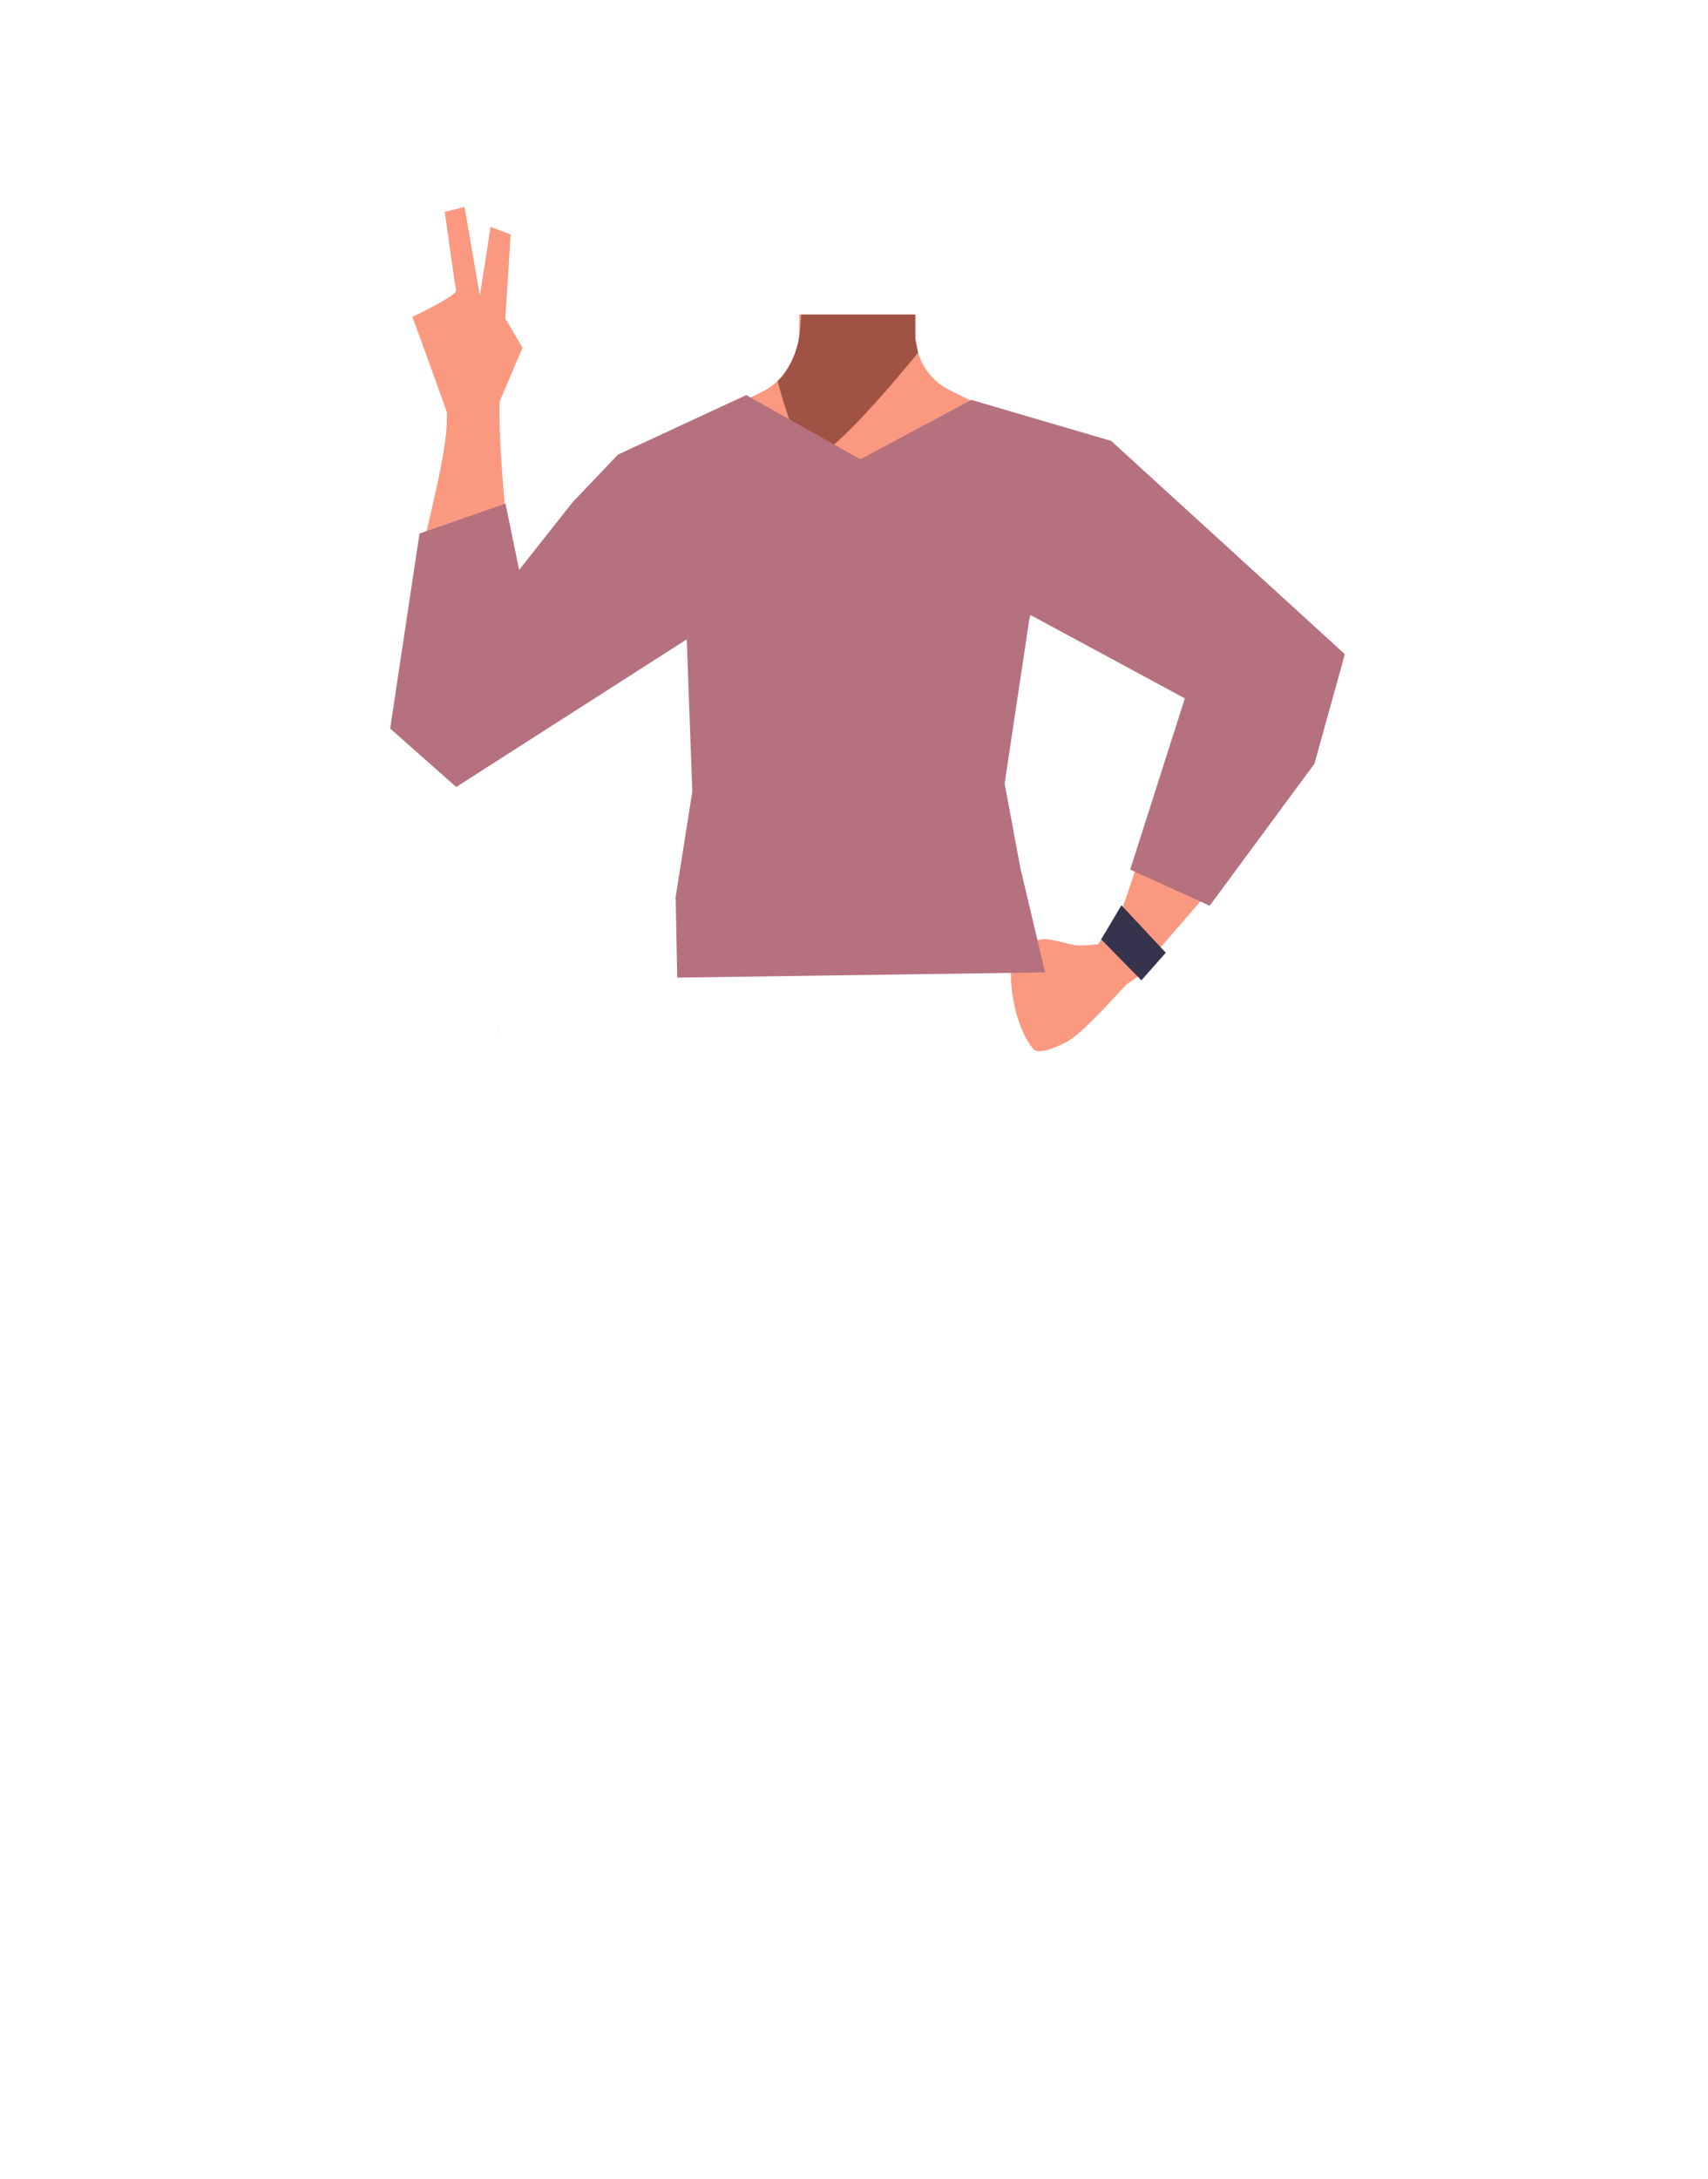 <svg xmlns="http://www.w3.org/2000/svg" viewBox="0 0 788 1005"><defs><style>.cls-1{fill:#fa9980;}.cls-2{fill:#a05344;}.cls-3{fill:none;stroke:#000;stroke-miterlimit:10;stroke-width:3px;}.cls-4{fill:#36344d;}.cls-5{fill:#473415;}.cls-6{fill:#472e1d;}.cls-7{fill:#b6717e;}</style></defs><g id="Calque_7" data-name="Calque 7"><path class="cls-1" d="M207.73,194.68c-.62-2.43-17.46-48.59-17.46-48.59s20.79-9.78,20.18-12.21-5.26-36.16-5.26-36.16l9.11-2.31,7.1,40.87,4.93-31.63,9.28,3.47-2.48,38.77,7.94,13.5-12.39,29Z"/><polygon points="229.87 473.87 229.97 473.82 229.87 473.77 229.87 473.87"/><polygon points="229.97 473.82 230.07 473.87 230.07 473.77 229.97 473.82"/><polygon points="229.87 473.87 229.97 473.82 229.87 473.77 229.87 473.87"/><polygon points="229.97 473.82 230.07 473.87 230.07 473.77 229.97 473.82"/><path class="cls-1" d="M515.46,238.15c-.6,38.39-26.2,33.17-36.86,42.29-12.58,10.77-8.27,50-17.18,64-2.45,3.84-11.36,10.1-15.8,9.08-12.51-2.87-24-30.73-34.77-37.73-6.33-4.12-23.57-3.62-30.19,0-11.25,6.16-22.27,34.86-34.77,37.73-4.44,1-13.35-5.24-15.8-9.08-8.91-14-4.6-53.24-17.19-64-10.65-9.12-36.25-3.9-36.86-42.29-.41-26.59,35-37.34,35-37.34l40.15-19.91a31.4,31.4,0,0,0,7.1-4.82,29.11,29.11,0,0,0,2.29-2.29l.63-.71.05-.06a31.55,31.55,0,0,0,7.22-16.43,30.71,30.71,0,0,0,.25-4.19l0-2.84,0-4.51H422.3l.06,5,0,1.5,0,3.21c0,.33,0,.67,0,1v0c0,.65.09,1.3.16,2a29.38,29.38,0,0,0,.93,4.57,28.5,28.5,0,0,0,14.7,17.59L478.77,200a27.41,27.41,0,0,0,3.16,1.33C488.6,203.68,515.83,214.81,515.46,238.15Z"/><path class="cls-1" d="M423.1,193.33l-27.5,32.5-14.8-17.69-12.39-14.81.72-41.56,0-2.21.08-4.51h53v.23l.08,4.66v0l0,1.56.07,4.21v0l0,1.28.12,6.79Z"/><path class="cls-2" d="M423.6,162.58l-1,1.25c-5.16,6.33-28.83,35-41.79,44.31-3.2,2.29-5.74,3.39-7.2,2.69-6.76-3.26-14.84-35.1-14.84-35.1l.08-.07a21,21,0,0,0,1.73-1.87q.48-.57,1.05-1.32l.06-.08a39.39,39.39,0,0,0,6.66-15.16c0-.21.09-.42.13-.64.26-1.37.48-3,.66-4.82.07-.71.13-1.45.19-2.21.11-1.42.2-2.94.28-4.51h52.67v.23l0,4.28,0,6.72.15.76.14.67.93,4.57Z"/><path class="cls-3" d="M457.59,244.87c11.91,25,40.93,38.77,40.93,38.77s53,32.77,70.43,44c8.24,5.28,25.22,16.58,39-3.61h0c11.33-16.63-2.81-30.35-10.19-36.17-15-11.83-47.91-32.64-60.5-46.74-9.38-10.49-19.75-30.33-43.13-36.2,0,0-18.61-6.9-31.75,8.26l-.52.59a28.69,28.69,0,0,0-4.23,31.14Z"/><path class="cls-1" d="M593.9,290.07c-18.56-7.18-32.67,11.81-37.39,19S545.83,333,542.88,341.22c-7.55,21-17.53,57.33-25.2,77.8-5,13.46-8.08,20.41-.34,25.92,7,5,16.12-5.75,19.73-9.92,14.85-17.19,44.31-50.41,56.84-70.91,5.15-8.41,14-26.38,16.11-36C616,301.15,599.29,292.15,593.9,290.07Z"/><path class="cls-1" d="M217.72,354.82c17.73-2.26,21.52-25.59,22.44-34.15s-.93-26.12-1.82-34.76c-2.29-22.12-10.49-88.8-7.08-110.28,2.39-15-25.76-4-25.76-4s1.41,17.89.26,28.62c-2.4,22.54-12.13,51.95-17.44,89.09-1.4,9.76-.74,29.83,1.38,39.34C195.63,355.25,212.57,355.48,217.72,354.82Z"/><path class="cls-3" d="M335,245.16c-8.55,26.33-35.52,43.78-35.52,43.78s-48.23,39.39-64.1,52.77c-7.48,6.3-22.84,19.72-39.09,1.5h0c-13.4-15-1.17-30.46,5.38-37.19,13.34-13.69,43.24-38.62,53.89-54.23,7.93-11.63,15.62-32.65,38-41.52,0,0,17.55-9.27,32.56,4l.59.53A28.7,28.7,0,0,1,335,245.16Z"/><path class="cls-1" d="M520.52,441.3c2,3.19,3.06,9-3,14.84,0,0-17.63,20.22-25.4,24.34-3.48,1.84-12.79,6.26-15.38,3.3-7.33-8.38-12.07-28.61-9.72-41.73.7-3.93,9.41-8.05,13.33-8.82,4.31-.83,12.95,2.63,17.34,2.79a70.79,70.79,0,0,0,7.19-.4C510.8,435.08,517.74,436.94,520.52,441.3Z"/><polygon class="cls-1" points="510.75 428.87 506.62 435.56 509.99 448.06 513.96 460.13 519.54 454.11 529.69 447.07 510.75 428.87"/><polygon class="cls-4" points="508.04 433.2 517.37 417.45 537.84 439.36 526.59 452.09 508.04 433.2"/><polygon points="230.58 478.07 230.68 478.03 230.58 477.98 230.58 478.07"/><polygon points="230.68 478.03 230.78 478.07 230.78 477.98 230.68 478.03"/><polygon points="230.58 478.07 230.68 478.03 230.58 477.98 230.58 478.07"/><polygon points="230.68 478.03 230.78 478.07 230.78 477.98 230.68 478.03"/><polygon class="cls-5" points="317.06 449.82 318.56 427.32 473.56 427.32 475.56 446.82 317.06 449.82"/><circle class="cls-6" cx="464.28" cy="420.63" r="4.68"/><polygon class="cls-7" points="233.21 232.23 193.54 246.06 180.01 335.97 210.48 362.93 316.84 294.84 319.4 365.06 311.72 413.7 312.45 450.84 482.17 448.42 470.81 400.53 463.49 361.4 475.19 283.5 546.64 322.06 521.42 401.04 558.09 417.69 606.42 352.22 620.46 301.69 512.64 203.32 448.13 184.4 396.93 211.82 344.27 182.2 285.12 209.63 264.2 231.57 239.52 262.81 233.21 232.23"/></g></svg>